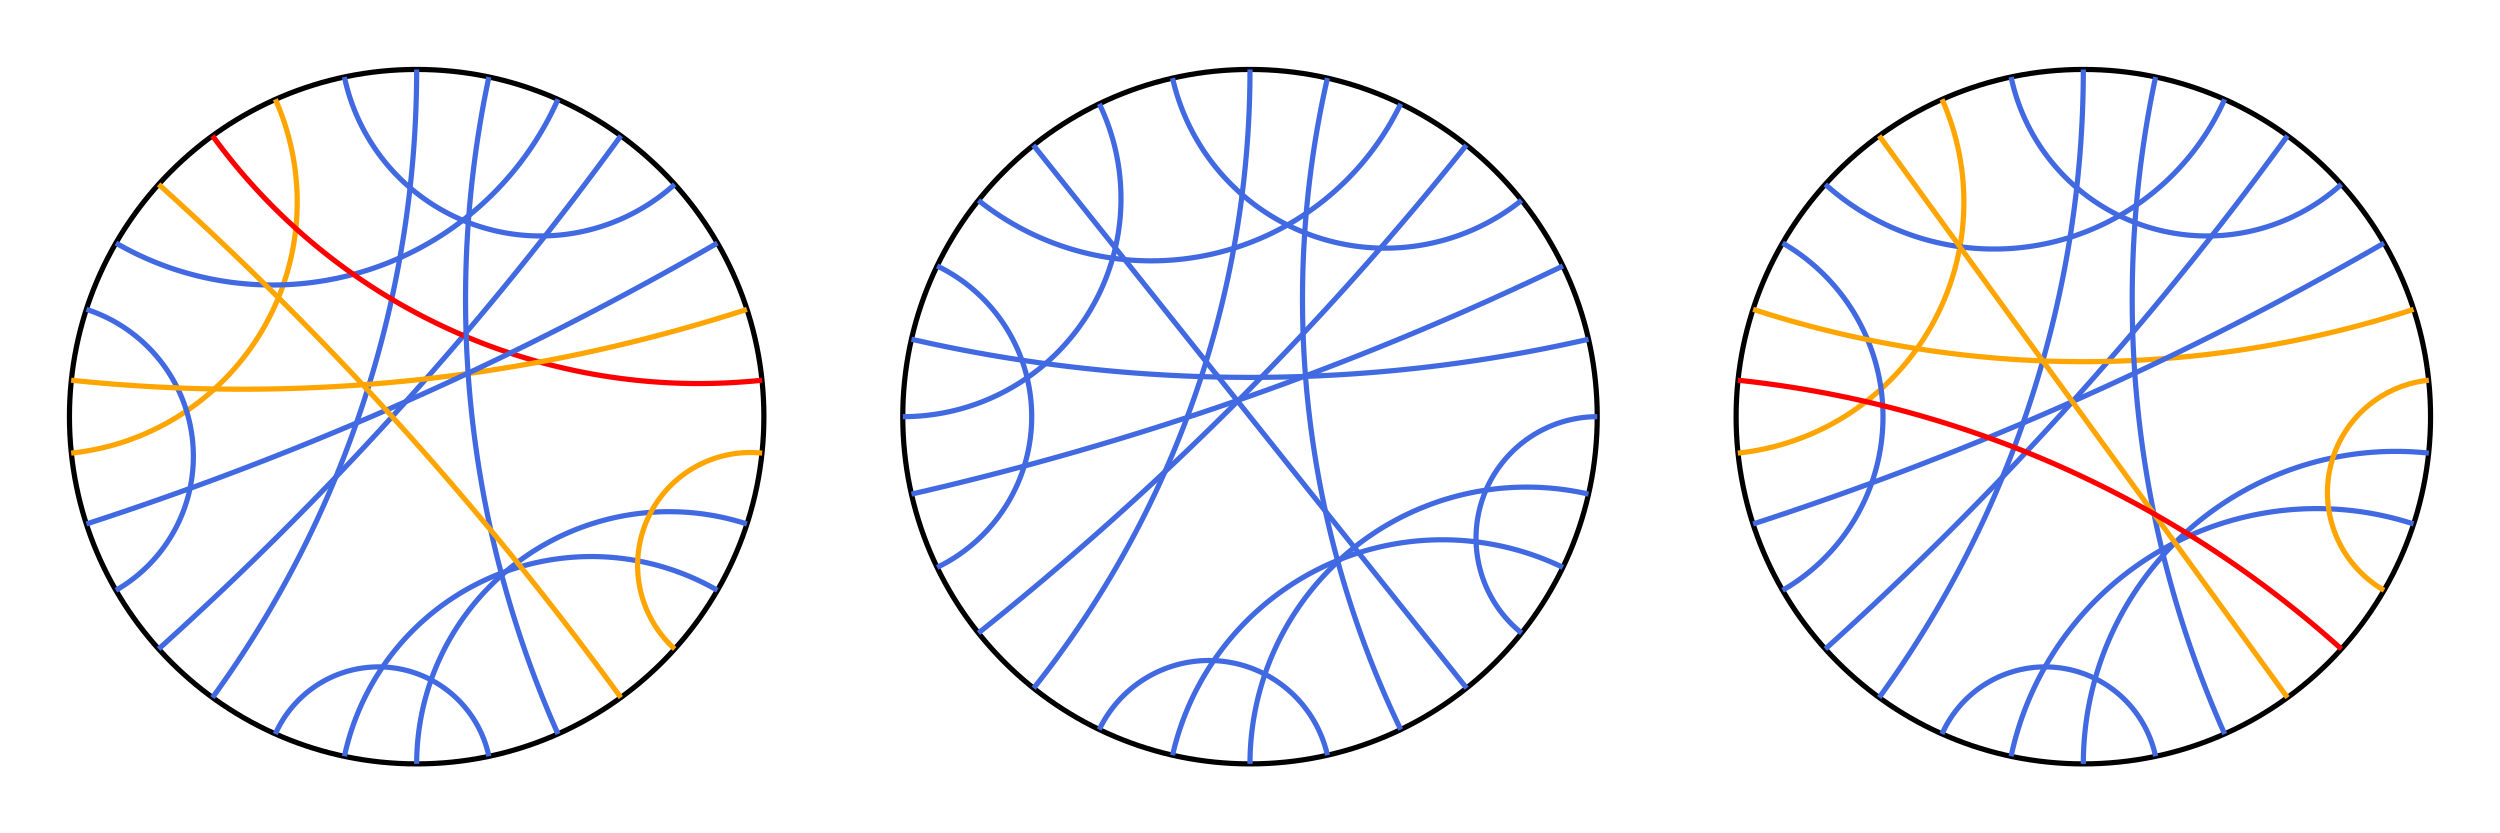 <?xml version="1.0" encoding="utf-8" ?>
<svg baseProfile="tiny" height="500px" version="1.2" width="1500px" xmlns="http://www.w3.org/2000/svg" xmlns:ev="http://www.w3.org/2001/xml-events" xmlns:xlink="http://www.w3.org/1999/xlink"><defs /><g transform="translate(250, 250) scale(208.333, -208.333)"><circle cx="0" cy="0" fill="none" r="1" stroke="black" stroke-width="0.015" /><path d="M 6.123233995736766e-17 1.0 A 3.078 3.078 0 0 0 -0.588 -0.809" fill="none" stroke="royalblue" stroke-width="0.015" /><path d="M -0.208 0.978 A 0.577 0.577 0 0 1 0.743 0.669" fill="none" stroke="royalblue" stroke-width="0.015" /><path d="M -0.407 0.914 A 0.727 0.727 0 0 0 -0.995 -0.105" fill="none" stroke="orange" stroke-width="0.015" /><path d="M -0.951 0.309 A 0.445 0.445 0 0 0 -0.866 -0.5" fill="none" stroke="royalblue" stroke-width="0.015" /><path d="M -0.407 -0.914 A 0.325 0.325 0 0 0 0.208 -0.978" fill="none" stroke="royalblue" stroke-width="0.015" /><path d="M -0.208 -0.978 A 0.727 0.727 0 0 0 0.866 -0.5" fill="none" stroke="royalblue" stroke-width="0.015" /><path d="M -1.8369701987210297e-16 -1.0 A 0.727 0.727 0 0 0 0.951 -0.309" fill="none" stroke="royalblue" stroke-width="0.015" /><path d="M 0.743 -0.669 A 0.325 0.325 0 0 0 0.995 -0.105" fill="none" stroke="orange" stroke-width="0.015" /><path d="M -0.743 -0.669 A 9.514 9.514 0 0 1 0.588 0.809" fill="none" stroke="royalblue" stroke-width="0.015" /><path d="M -0.866 0.5 A 0.9 0.9 0 0 1 0.407 0.914" fill="none" stroke="royalblue" stroke-width="0.015" /><path d="M -0.588 0.809 A 1.732 1.732 0 0 1 0.995 0.105" fill="none" stroke="red" stroke-width="0.015" /><path d="M -0.995 0.105 A 4.705 4.705 0 0 1 0.951 0.309" fill="none" stroke="orange" stroke-width="0.015" /><path d="M -0.951 -0.309 A 9.514 9.514 0 0 1 0.866 0.5" fill="none" stroke="royalblue" stroke-width="0.015" /><path d="M 0.407 -0.914 A 3.078 3.078 0 0 0 0.208 0.978" fill="none" stroke="royalblue" stroke-width="0.015" /><path d="M -0.743 0.669 A 9.514 9.514 0 0 0 0.588 -0.809" fill="none" stroke="orange" stroke-width="0.015" /></g><g transform="translate(750, 250) scale(208.333, -208.333)"><circle cx="0" cy="0" fill="none" r="1" stroke="black" stroke-width="0.015" /><path d="M 6.123233995736766e-17 1.0 A 2.858 2.858 0 0 0 -0.623 -0.782" fill="none" stroke="royalblue" stroke-width="0.015" /><path d="M -0.223 0.975 A 0.628 0.628 0 0 1 0.782 0.623" fill="none" stroke="royalblue" stroke-width="0.015" /><path d="M -0.434 0.901 A 0.628 0.628 0 0 0 -1.0 1.2246467991473532e-16" fill="none" stroke="royalblue" stroke-width="0.015" /><path d="M -0.901 0.434 A 0.482 0.482 0 0 0 -0.901 -0.434" fill="none" stroke="royalblue" stroke-width="0.015" /><path d="M -0.434 -0.901 A 0.35 0.35 0 0 0 0.223 -0.975" fill="none" stroke="royalblue" stroke-width="0.015" /><path d="M -0.223 -0.975 A 0.797 0.797 0 0 0 0.901 -0.434" fill="none" stroke="royalblue" stroke-width="0.015" /><path d="M -1.8369701987210297e-16 -1.0 A 0.797 0.797 0 0 0 0.975 -0.223" fill="none" stroke="royalblue" stroke-width="0.015" /><path d="M 0.782 -0.623 A 0.35 0.35 0 0 0 1.0 -2.4492935982947064e-16" fill="none" stroke="royalblue" stroke-width="0.015" /><path d="M -0.782 -0.623 A 8.875 8.875 0 0 1 0.623 0.782" fill="none" stroke="royalblue" stroke-width="0.015" /><path d="M -0.782 0.623 A 0.797 0.797 0 0 1 0.434 0.901" fill="none" stroke="royalblue" stroke-width="0.015" /><path d="M -0.975 0.223 A 4.381 4.381 0 0 1 0.975 0.223" fill="none" stroke="royalblue" stroke-width="0.015" /><path d="M -0.975 -0.223 A 8.875 8.875 0 0 1 0.901 0.434" fill="none" stroke="royalblue" stroke-width="0.015" /><path d="M 0.434 -0.901 A 2.858 2.858 0 0 0 0.223 0.975" fill="none" stroke="royalblue" stroke-width="0.015" /><line stroke="royalblue" stroke-width="0.015" x1="-0.624" x2="0.624" y1="0.782" y2="-0.782" /></g><g transform="translate(1250, 250) scale(208.333, -208.333)"><circle cx="0" cy="0" fill="none" r="1" stroke="black" stroke-width="0.015" /><path d="M 6.123233995736766e-17 1.0 A 3.078 3.078 0 0 0 -0.588 -0.809" fill="none" stroke="royalblue" stroke-width="0.015" /><path d="M -0.208 0.978 A 0.577 0.577 0 0 1 0.743 0.669" fill="none" stroke="royalblue" stroke-width="0.015" /><path d="M -0.407 0.914 A 0.727 0.727 0 0 0 -0.995 -0.105" fill="none" stroke="orange" stroke-width="0.015" /><path d="M -0.866 0.5 A 0.577 0.577 0 0 0 -0.866 -0.5" fill="none" stroke="royalblue" stroke-width="0.015" /><path d="M -0.407 -0.914 A 0.325 0.325 0 0 0 0.208 -0.978" fill="none" stroke="royalblue" stroke-width="0.015" /><path d="M -0.208 -0.978 A 0.9 0.9 0 0 0 0.951 -0.309" fill="none" stroke="royalblue" stroke-width="0.015" /><path d="M -1.8369701987210297e-16 -1.0 A 0.9 0.9 0 0 0 0.995 -0.105" fill="none" stroke="royalblue" stroke-width="0.015" /><path d="M 0.866 -0.5 A 0.325 0.325 0 0 0 0.995 0.105" fill="none" stroke="orange" stroke-width="0.015" /><path d="M -0.743 -0.669 A 9.514 9.514 0 0 1 0.588 0.809" fill="none" stroke="royalblue" stroke-width="0.015" /><path d="M -0.743 0.669 A 0.727 0.727 0 0 1 0.407 0.914" fill="none" stroke="royalblue" stroke-width="0.015" /><path d="M -0.951 0.309 A 3.078 3.078 0 0 1 0.951 0.309" fill="none" stroke="orange" stroke-width="0.015" /><path d="M -0.951 -0.309 A 9.514 9.514 0 0 1 0.866 0.5" fill="none" stroke="royalblue" stroke-width="0.015" /><path d="M 0.407 -0.914 A 3.078 3.078 0 0 0 0.208 0.978" fill="none" stroke="royalblue" stroke-width="0.015" /><line stroke="orange" stroke-width="0.015" x1="-0.588" x2="0.588" y1="0.809" y2="-0.809" /><path d="M -0.995 0.105 A 3.078 3.078 0 0 0 0.743 -0.669" fill="none" stroke="red" stroke-width="0.015" /></g></svg>